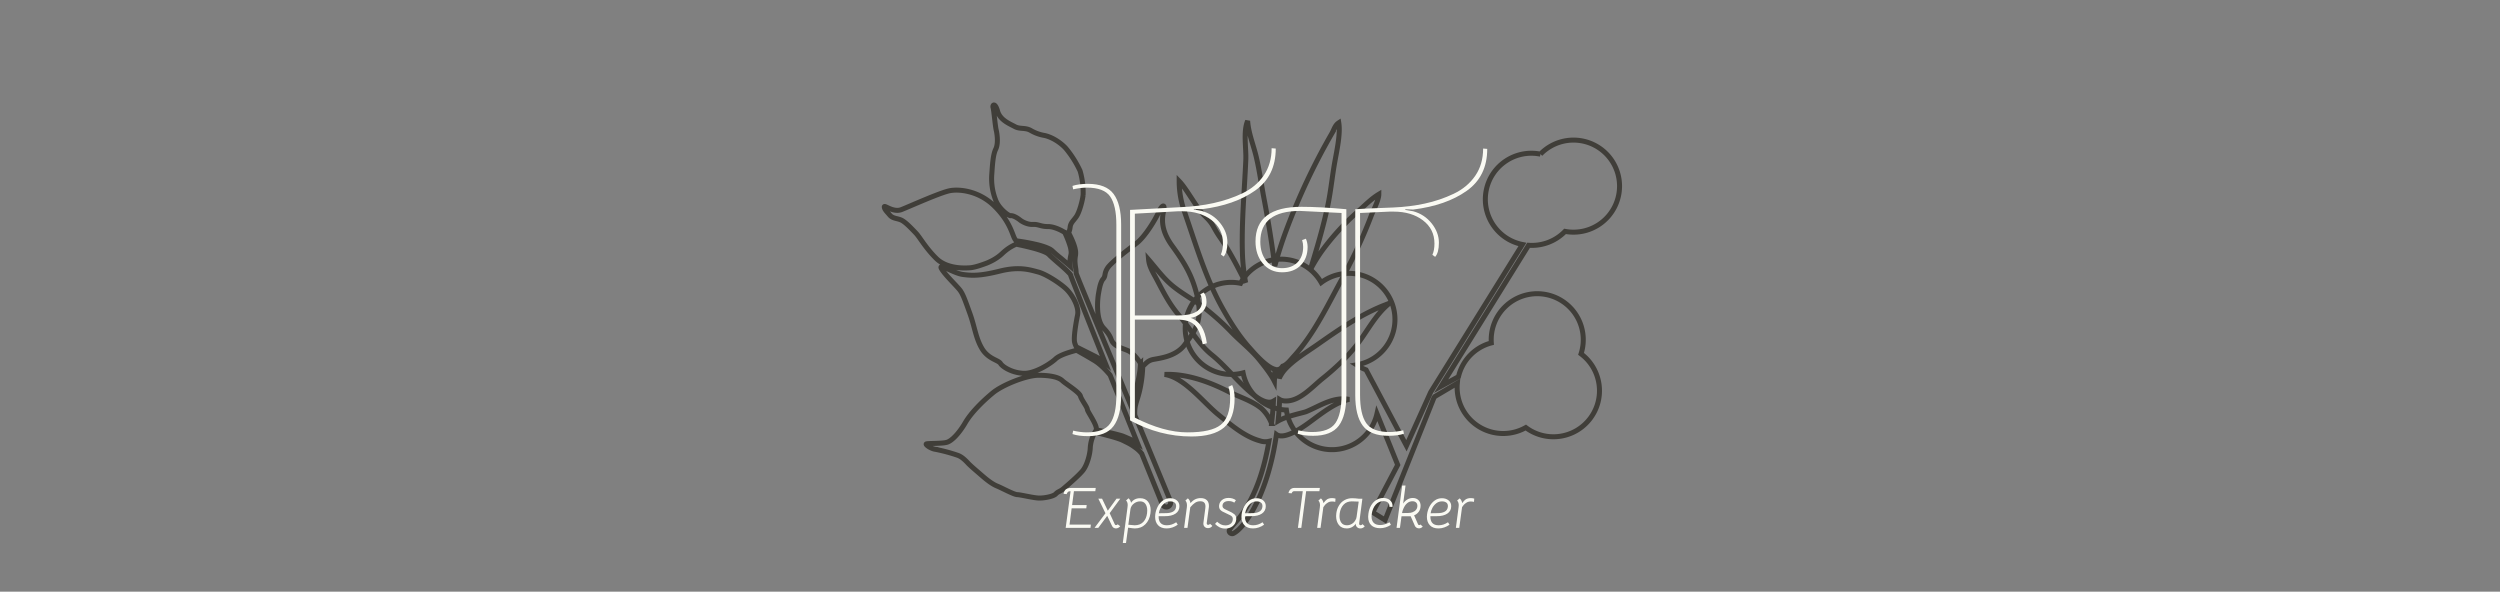 <svg xmlns="http://www.w3.org/2000/svg" version="1.1" xmlns:xlink="http://www.w3.org/1999/xlink" width="1500" height="355" viewBox="0 0 1500 355"><rect x="0" y="0" width="1500" height="355" fill="#808080" stroke="none"/><svg xml:space="preserve" width="1500" height="355" data-version="2" data-id="lg_7Q4JsqnYj3ns9Yr5c1" viewBox="0 0 571 355" x="0" y="0"><rect width="100%" height="100%" fill="transparent"></rect><path fill="none" stroke="#403e39" stroke-width="3" d="M459.757 92.484c-14.97-2.988-29.525 6.721-32.513 21.69-2.988 14.97 6.721 29.525 21.69 32.513l-54.886 88.375-.121.194-14.56 32.185-19.95-37.533-.862-1.581-3.403-6.4-3.497-1.512q-1.052-.792-2.19-1.503a27.648 27.648 0 1 0-21.233-49.37 27.677 27.677 0 0 0-47.527-1.099q-.469.75-.865 1.546a27.62 27.62 0 1 0 1.514 53.736 27.534 27.534 0 0 0 25.977 22.288 27.648 27.648 0 0 0 54.36 2.172l12.442 30.755-15.002 28.477 7.404 4.627 29.286-73.25.529-.847 13.555-8.016a27.62 27.62 0 0 0 41.075 26.609c12.212 9.155 29.53 6.676 38.686-5.536 9.155-12.212 6.677-29.53-5.536-38.686a27.62 27.62 0 1 0-53.84-6.558 27.392 27.392 0 0 0-19.702 20.224l-10.416 5.738 52.473-84.566a27.677 27.677 0 0 0 21.89-8.326 27.62 27.62 0 1 0-14.763-46.37" vector-effect="non-scaling-stroke"></path><path fill="none" stroke="#403e39" stroke-width="3" d="m237.724 300.591-18.087-43.727-3.212-7.657a18.908 18.908 0 0 1 .32-5.778q.513-2.146 1.261-4.392a62.128 62.128 0 0 0 1.276-4.647 75.634 75.634 0 0 0 1.86-14.196l.003-.427c1.726-1.43 2.691-2.996 5.296-3.843 2.959-.929 14.229-1.248 19.964-9.203 5.772-7.961 11.113-13.752 7.306-29.508-2.824-11.508-6.952-18.751-14.864-29.633-7.28-10.043-6.061-16.775-5.118-21.324.944-4.55-1.513-2.643-3.098 1.128-1.585 3.77-7.993 14.617-13.315 18.64-5.323 4.022-15.313 11.602-17.383 14.934-2.07 3.333-.843 4.455-2.614 6.513-1.77 2.057-2.413 7.213-2.734 8.802-.3 1.604-2.173 15.065 3.206 20.711 5.347 5.69 3.562 6.781 6.135 9.275 2.558 2.517 7.098 3.19 9.683 4.868 1.905 1.235 4.88 4.473 6.173 6.96a48.622 48.622 0 0 1-.707 6.661 72.932 72.932 0 0 1-3.53 13.423q-.858 2.169-1.558 4.58l-.097.328-12.408-29.891q-9.123-21.821-18.125-43.721l-1.083-2.738-.554-1.376-.502-1.308a27.012 27.012 0 0 0-.316-3.222q-.26-1.7-.375-3.231a16.207 16.207 0 0 1 .202-3.915l.077-.44.058-.553a10.805 10.805 0 0 0-.022-1.994 18.908 18.908 0 0 0-.856-3.534q-.569-1.684-1.274-3.267-.94-2.142-2.047-4.235a10.805 10.805 0 0 0 .908-3.322c.286-2.669 1.906-3.71 3.759-6.403 1.852-2.693 3.696-9.613 4.035-12.97a45.92 45.92 0 0 0-1.834-14.475 62.128 62.128 0 0 0-8.549-13.504c-3.503-3.805-8.479-6.728-12.661-7.678a24.31 24.31 0 0 1-8.495-3.08c-3.248-1.813-6.29-.578-9.398-2.26-3.109-1.683-8.873-3.905-10.355-9.23-1.526-5.355-3.224-3.873-2.73-2.175.486 1.66 1.264 10.91 1.865 13.441.602 2.532 1.373 8.117-.278 11.512-1.651 3.394-1.953 9.382-2.37 15.158a35.116 35.116 0 0 0 2.275 15.212c1.759 5.023 7.662 9.684 9.09 9.53 1.427-.155 3.772 1.157 5.531 2.554 1.76 1.397 4.992 2.902 8.002 2.7 3.01-.2 4.66 1.351 8.873 1.268 3.298 0 7.37 1.862 9.969 3.518a56.725 56.725 0 0 1 3.307 8.416q.436 1.591.566 3.1.042.788-.018 1.439l-.343 1.573a18.908 18.908 0 0 0-.249 5.63l-.734-.647-4.558-3.85q-2.341-1.838-4.463-3.752l-.529-.47-.263-.283-.133-.093-.19-.199q-.788-.618-1.514-.994-1.482-.708-2.932-1.228-2.93-.997-5.83-1.61a108.048 108.048 0 0 0-11.21-1.98 8.104 8.104 0 0 1-1-1.492c-1.375-2.511-2.88-10.392-12.16-19.462-9.28-9.07-20.922-10.197-26.574-9.143-5.652 1.055-23.923 9.3-29.035 11.326-5.112 2.027-10.489-3.057-10.358-1.548.13 1.51 1.495 2.762 3.4 4.986 1.92 2.202 5.041 1.75 7.502 3.274 2.454 1.488 5.54 4.803 7.985 7.34 2.445 2.536 5.69 8.732 12.27 15.253 6.581 6.52 17.56 5.864 20.578 5.603 3.018-.26 8-2.147 9.458-2.676 1.414-.56 5.847-2.37 9.454-5.779 3.01-2.839 5.602-4.42 8.486-5.666a162.072 162.072 0 0 1 10.577 2.46q2.83.762 5.49 1.767a18.908 18.908 0 0 1 2.491 1.15l.996.698.124.153.241.268.564.56q2.224 2.051 4.466 3.983 2.279 1.926 4.407 3.878a48.622 48.622 0 0 1 2.945 2.952l.268.419.029.053.09.294q.237.792.529 1.458l.515 1.384 1.09 2.775q8.64 22.042 17.421 44.02l1.22 3.062a45.92 45.92 0 0 0-4.048-2.933l-1.85-1.031-7.297-3.66-4.15-2.08a10.805 10.805 0 0 1-1.06-2.722c-.675-2.945.74-11.418 1.776-16.43.999-5.006-3.384-12.592-7.38-16.116-3.98-3.545-11.928-8.583-16.354-9.704-4.47-1.15-11.011-3.489-22.806-.536-11.796 2.953-16.633 2.797-22.333 2.037-5.7-.76-14.899-7.167-12.766-3.432 2.133 3.736 9.492 10.604 11.249 13.087 1.734 2.468 2.895 5.754 5.784 13.778 2.898 7.965 3.45 14.617 7.21 20.975 3.758 6.358 9.868 6.91 11.147 8.993 1.294 2.06 6.82 5.566 13.706 5.904 6.893.375 16.434-5.904 19.328-8.626 2.895-2.721 10.455-4.617 12.62-5.212l3.128 1.795q3.551 1.992 7.025 4.095c2.242 1.273 4.227 2.96 6.125 4.816q2.044 2.025 3.845 4.21l13.537 33.649 2.942 7.336q-2.348-1.545-4.773-2.65l-2.73-1.186-.691-.285-.356-.15-.394-.145q-.706-.263-1.458-.46-2.875-.793-5.745-1.45l-5.742-1.218-2.895-.576c.769-2.793-5.254-10.769-5.362-12.263-.108-1.493-3.482-5.67-4.177-8.068-.71-2.377-8.782-7.238-10.88-9.234-2.135-1.99-6.718-3.121-13.985-3.198-7.304-.07-21.696 5.65-27.66 10.541-5.927 4.885-12.972 11.79-16.529 17.907-3.557 6.116-7.968 10.908-11.053 11.782-3.1.896-11.994.505-12.388 1.02-.394.516 2.901 2.922 5.787 3.228a102.646 102.646 0 0 1 13.033 3.52c2.328.773 4.448 2.785 6.173 4.653 1.748 1.883 5.632 5.097 8.453 7.567 2.836 2.448 6.045 5.024 9.074 6.255 3.03 1.23 9.949 5.053 12.06 5.146 2.142.05 10.061 2.066 13.299 2.058 3.222.014 8.513-.997 9.859-2.495 1.368-1.482 2.649-1.475 4.453-3.015 1.803-1.54 8.72-7.415 11.561-10.767 2.842-3.352 4.545-10.305 4.665-13.914a21.61 21.61 0 0 1 2.798-9.318l3.308.832 5.654 1.486a72.932 72.932 0 0 1 6.86 2.165l.296.142.297.142.675.307 2.593 1.289a32.414 32.414 0 0 1 4.758 3q2.07 1.517 3.637 3.471l12.344 30.407.044.031a2.62 2.62 0 0 0 3.392 1.42 2.701 2.701 0 0 0 1.413-3.43m-59.918-135.77" vector-effect="non-scaling-stroke"></path><path fill="none" stroke="#403e39" stroke-width="3" d="M363.843 184.046c-13.843 5.862-25.896 14.338-38.253 22.98-6.605 4.623-13.815 8.806-19.264 14.833a22.016 22.016 0 0 0-3.275 5.118q-.165-2.642-.412-5.311.77-.165 1.376-.716.633-.605 1.073-1.238c2.614-.826 4.816-3.88 6.687-5.917q2.807-3.082 5.367-6.467c9.136-11.971 16.044-26.172 23.116-39.189q6.935-12.714 12.77-25.978 2.89-6.578 5.421-13.265c.826-2.174 4.348-8.834 4.348-12.357-4.76 2.863-8.806 7.156-12.88 10.678a148.608 148.608 0 0 0-19.896 21.493 93.568 93.568 0 0 0-8.366 13.293c3.908-12.825 7.843-25.814 10.568-38.914 1.843-8.889 2.614-17.475 4.238-26.364 1.155-6.467 3.385-16.484 2.311-23.062-2.339 1.541-2.862 4.128-4.183 6.44a388.032 388.032 0 0 0-27.575 58.728 233.92 233.92 0 0 0-6.632 20.805 674.24 674.24 0 0 0-6.522-40.73c-1.596-8.366-2.67-16.594-4.624-24.85-1.65-6.963-4.706-14.31-5.146-21.521-2.724 6.275-.826 16.347-1.1 23.31-.826 18.713-2.615 37.51-2.037 56.14.165 5.642.825 11.696 1.926 17.613-4.733-9.274-9.357-18.548-15.356-27.135-4.54-6.55-3.633-7.65-9.274-13.017-4.871-4.678-10.54-15.879-15.246-20.75 0 6.798 1.32 12.935 3.054 17.97 6.88 19.705 12.632 39.85 22.897 58.206 4.651 8.256 9.742 16.457 16.017 23.502 2.421 2.697 10.045 11.833 15.466 13.21l-.028 1.21-.275 5.945c-2.477-4.844-6.522-9.66-8.42-12.11-4.872-6.246-11.394-11.282-16.898-16.869a151.36 151.36 0 0 0-17.888-15.962c-6.055-4.403-12.824-7.98-18.549-12.851-5.09-4.349-9.467-10.293-13.732-15.219.358 4.21 2.78 7.98 4.788 11.751 4.293 8.146 7.706 15.026 13.705 22.016 6.605 7.706 11.394 16.897 19.264 23.254 7.43 5.972 13.403 13.458 20.448 20.035 3.137 2.945 11.75 10.815 16.732 7.87q-.33 6.413-1.101 12.853l-.055.577a23.667 23.667 0 0 0-6.192-9.136c-5.834-4.679-13.402-6.825-20.007-10.183-11.751-5.944-25.043-10.65-37.978-10.1 11.917 1.817 23.255 16.87 32.281 24.163 7.348 5.944 15.687 13.21 24.988 15.687a9.632 9.632 0 0 0 5.34.275c-2.698 15.769-7.431 31.648-16.788 44.61-2.091 2.917-4.788 5.366-6.77 8.338-.99 1.459.88 3.027 2.284 2.284 3.578-1.899 6.22-5.641 8.477-8.889 2.586-3.687 4.678-7.678 6.577-11.75 4.128-9.082 6.962-18.714 8.971-28.484q1.019-5.091 1.762-10.21c4.953 3.578 16.677-4.953 20.475-7.788 6.824-5.009 15.08-11.586 23.171-13.265-9.467-1.788-17.64 3.963-25.758 7.32-1.762.744-11.559 2.56-16.898 5.642q.66-6.44.909-12.907c1.183.716 2.862 1.074 5.173.826 7.706-.743 14.586-8.531 20.283-13.154a154.112 154.112 0 0 0 12.851-11.421q3.798-3.798 7.156-7.954c7.072-8.75 11.696-19.07 20.722-26.226-1.816.825-3.715 1.486-5.641 2.284" vector-effect="non-scaling-stroke"></path><path fill="#fafaf3" d="M256.518 126.56q6.786 1.854 11.11 7.3 4.316 5.453 4.316 11.522 0 6.061-2.26 8.53l-1.644-1.23q1.231-2.883 1.231-6.786 0-8.64-6.887-13.883-6.894-5.25-17.59-5.25h-2.463l-25.919 1.44v61.087h25.506q14.81 0 14.81-8.43 0-2.266-1.028-4.323l2.057-1.028q1.643 2.056 1.643 5.656t-2.78 6.271q-2.774 2.68-6.685 3.295 8.024 2.672 9.668 15.216l-2.47.622q-1.433-8.024-4.728-11.42-3.288-3.39-10.697-3.39h-25.296v58.82q17.28 8.843 31.575 8.843 14.289 0 19.945-4.52 5.656-4.526 5.656-16.048 0-3.7-1.029-6.785l2.267-1.029q1.441 3.498 1.441 7.814 0 12.34-6.38 17.692-6.373 5.345-19.539 5.345-19.126 0-36.811-9.668V125.944l30.228-1.644q21.393-.825 37.021-8.227 8.227-3.91 12.963-10.797 4.73-6.895 4.73-16.353l2.469.203q0 16.454-12.34 25.195t-32.09 11.21q-1.441 0-4.729-.202v.405q2.882.413 4.73.826m-48.333 8.227V237.21q0 12.34-4.526 18.41-4.52 6.068-15.426 6.068-5.547 0-9.255-1.238l.413-2.057q4.526 1.029 8.227 1.029 10.283 0 13.984-5.345 3.708-5.345 3.708-16.867V134.787q0-11.515-3.708-16.867-3.7-5.344-13.984-5.344-3.7 0-8.227 1.028l-.413-2.057q3.708-1.238 9.255-1.238 10.907 0 15.426 6.069 4.526 6.068 4.526 18.409"></path><rect width="168.42" height="238.84" x="-84.21" y="-119.42" fill="none" rx="0" ry="0" transform="translate(240.32 175.77)scale(.724)"></rect><path fill="#fafaf3" d="M348.658 237.008V125.53q2.057-.202 7.409-.412 5.344-.203 15.324-.616 9.972-.413 19.025-2.368 9.045-1.948 17.272-5.859 8.227-3.91 12.956-10.798 4.736-6.887 4.736-16.352l2.462.21q0 16.454-12.34 25.195t-32.082 11.203q-1.441 0-4.73-.203v.413q2.876.413 4.73.819 6.785 1.854 11.109 7.307 4.316 5.446 4.316 11.515t-2.26 8.538l-1.65-1.239q1.238-2.672 1.238-6.785 0-8.64-6.894-13.883-6.888-5.243-17.584-5.243h-2.47l-17.685.818v109.217q0 11.514 3.701 16.866 3.7 5.345 13.984 5.345 3.708 0 8.227-1.029l.413 2.057q-3.7 1.231-9.255 1.231-10.9 0-15.426-6.061-4.526-6.07-4.526-18.41m-8.227-109.217-24.883-1.231q-23.855 0-23.855 18.51 0 6.786 3.49 11.312 3.498 4.527 9.466 4.527 5.96 0 9.356-3.498 3.397-3.498 3.397-9.256 0-2.056-.623-4.113l2.267-.826q1.028 2.47 1.028 4.94 0 6.785-4.113 11-4.114 4.222-11.211 4.222t-11.515-5.25q-4.425-5.244-4.425-13.26 0-20.778 27.563-20.778 11.102 0 26.94 1.441v111.477q0 12.34-4.526 18.409-4.526 6.061-15.425 6.061-5.555 0-9.255-1.23l.412-2.058q4.527 1.029 8.227 1.029 10.284 0 13.985-5.345 3.7-5.352 3.7-16.866Z"></path><rect width="191.98" height="237.99" x="-95.99" y="-119" fill="none" rx="0" ry="0" transform="translate(358.69 175.66)scale(.724)"></rect><rect width="427.8" height="321.88" x="-213.9" y="-160.94" fill="none" rx="0" ry="0" transform="translate(287.94 194.97)scale(.724)"></rect><path fill="#fafaf3" d="M177.85 294.73q-.66 0-1.01.1-.35.11-.6.39-.24.17-.47.56-.23.38-.26.7l-1.86-.18q.28-1.61 1.3-2.62.63-.46 1.34-.67.72-.21 1.77-.24h14.88l-.25 1.96h-12.84l-1.09 8.33h8.75l-.24 1.96h-8.79l-1.26 9.73h12.81l-.24 1.96h-14.88z"></path><rect width="19.29" height="23.94" x="-9.64" y="-11.97" fill="none" rx="0" ry="0" transform="translate(183.8 305.24)"></rect><path fill="#fafaf3" d="m200.18 306.42 5.22-7.21h2.27l-6.37 8.68 3.05 6.65q.14.24.29.38.16.14.51.14.6 0 .95-.49l1.54 1.16q-.53.63-1.19.98-.67.35-1.37.35-.77 0-1.4-.39-.63-.38-.98-1.15l-2.87-6.02-5.35 7.21h-2.24l6.54-8.75-4.27-8.75h2.24Z"></path><rect width="15.43" height="17.85" x="-7.71" y="-8.93" fill="none" rx="0" ry="0" transform="translate(200.46 308.63)"></rect><path fill="#fafaf3" d="M219.57 298.93q3.08 0 4.71 2.03t1.63 5.25q0 .59-.14 1.78-.53 4.06-3.03 6.57-2.5 2.5-6.35 2.5-.95 0-4.03-.46l-1.26 9.21h-1.92l2.83-21.49q.11-.7.11-1.26 0-1.79-.98-2.77l1.47-1.33q.52.42.96 1.16.44.73.58 1.57 1.78-2.76 5.42-2.76m-3.29 16.24q3.22 0 5.13-1.94 1.91-1.95 2.33-5.27.1-.84.1-1.61 0-2.49-1.08-4.01-1.09-1.52-3.15-1.52-2 0-3.7 1.26-1.69 1.26-2.11 3.22l-1.3 9.55q3.08.32 3.78.32"></path><rect width="16.73" height="26.88" x="-8.37" y="-13.44" fill="none" rx="0" ry="0" transform="translate(218.04 312.87)"></rect><path fill="#fafaf3" d="M235.53 317.06q-3.39 0-5.18-1.91-1.78-1.91-1.78-5.06 0-.77.1-1.54.32-2.38 1.45-4.58 1.14-2.21 3.07-3.62 1.92-1.42 4.41-1.42 2.38 0 3.97 1.29 1.59 1.3 1.59 3.47 0 2.9-2.34 4.48-2.35 1.57-6.37 1.54l-3.78.03q-.07 2.66 1.17 4.05 1.24 1.38 3.73 1.38 1.57 0 2.94-.46 1.36-.45 2.73-1.36l.91 1.47q-1.44 1.05-3.15 1.64-1.72.6-3.47.6m-.49-9.17q2.59 0 4.22-.89 1.63-.9 1.87-2.82.04-.18.04-.56 0-1.44-1-2.12-1-.68-2.54-.68-1.92 0-3.41 1.14-1.49 1.13-2.36 2.8-.88 1.66-1.05 3.2z"></path><rect width="14.59" height="18.13" x="-7.29" y="-9.06" fill="none" rx="0" ry="0" transform="translate(236.37 308.5)"></rect><path fill="#fafaf3" d="M262.9 315.52q-.31.56-1.03.96-.72.4-1.52.4-1.4 0-2.19-.91t-.61-2.31l1.15-8.78q.07-.7.07-1.05 0-3.08-3.11-3.08-1.75 0-3.12.91-1.36.91-2.87 2.69l-1.68 12.36h-2.03l1.65-12.36q.07-.84.07-1.15 0-1.86-.95-2.87l1.47-1.33q.56.42 1.02 1.21.45.78.56 1.69 1.33-1.61 2.83-2.32 1.51-.72 3.29-.72 2.49 0 3.8 1.33 1.31 1.33 1.14 3.92l-1.3 9.73q-.03.49.21.79.25.29.63.29.35 0 .67-.17.31-.18.49-.46Z"></path><rect width="16.94" height="18.02" x="-8.47" y="-9.01" fill="none" rx="0" ry="0" transform="translate(254.93 308.37)"></rect><path fill="#fafaf3" d="M270.6 317.13q-1.89 0-3.36-.74-1.47-.73-2.73-2.03l1.26-1.33q1.12 1.05 2.29 1.63 1.18.58 2.65.58 2.03 0 3.25-1.07 1.23-1.07 1.23-2.85 0-.77-.42-1.28t-1.07-.84q-.65-.33-2.36-1.14-1.58-.7-2.47-1.2-.89-.51-1.42-1.25-.52-.73-.52-1.78 0-.42.03-.63.25-2.03 1.8-3.24 1.56-1.21 3.91-1.21 1.26 0 2.43.37 1.17.37 1.94 1.03l-.98 1.44q-1.33-.95-3.36-.95-1.75 0-2.73.77t-.98 2.14q0 .7.42 1.17t1 .77q.58.3 2.15 1.03 2.49 1.09 3.59 2.05 1.1.96 1.1 2.61 0 .49-.03.73-.32 2.38-2.12 3.8t-4.5 1.42"></path><rect width="12.74" height="18.38" x="-6.37" y="-9.19" fill="none" rx="0" ry="0" transform="translate(271.38 308.44)"></rect><path fill="#fafaf3" d="M287.33 317.06q-3.39 0-5.18-1.91-1.78-1.91-1.78-5.06 0-.77.1-1.54.32-2.38 1.45-4.58 1.14-2.21 3.07-3.62 1.92-1.42 4.41-1.42 2.38 0 3.97 1.29 1.59 1.3 1.59 3.47 0 2.9-2.34 4.48-2.35 1.57-6.37 1.54l-3.78.03q-.07 2.66 1.17 4.05 1.24 1.38 3.73 1.38 1.57 0 2.94-.46 1.36-.45 2.73-1.36l.91 1.47q-1.44 1.05-3.15 1.64-1.72.6-3.47.6m-.49-9.17q2.59 0 4.22-.89 1.63-.9 1.87-2.82.04-.18.04-.56 0-1.44-1-2.12-1-.68-2.54-.68-1.92 0-3.41 1.14-1.49 1.13-2.36 2.8-.88 1.66-1.05 3.2z"></path><rect width="14.59" height="18.13" x="-7.29" y="-9.06" fill="none" rx="0" ry="0" transform="translate(288.17 308.5)"></rect><path fill="#fafaf3" d="M311.9 294.73q-.52 0-.91.4-.38.4-.45.86l-1.93-.14q.14-1.23 1.12-2.21 1.05-.87 2.24-.87h15.44l-.28 1.96h-7.95l-2.9 21.98h-2.03l2.9-21.98Z"></path><rect width="18.8" height="23.94" x="-9.4" y="-11.97" fill="none" rx="0" ry="0" transform="translate(318.51 305.24)"></rect><path fill="#fafaf3" d="M334.76 298.86q1.05 0 2.06.31l-.17 1.96q-.95-.24-1.89-.24-1.79 0-2.94.94-1.3.81-2.31 2.45l-1.68 12.43h-2.03l1.61-12.32q.1-.7.1-1.26 0-1.79-.98-2.77l1.51-1.33q.56.39.99 1.18.44.78.55 1.66 1.19-1.65 2.17-2.28 1.29-.73 3.01-.73"></path><rect width="11.02" height="17.85" x="-5.51" y="-8.93" fill="none" rx="0" ry="0" transform="translate(331.81 308.29)"></rect><path fill="#fafaf3" d="M343.54 317.06q-3.08 0-4.72-2.08-1.65-2.09-1.65-5.31 0-.84.11-1.68.35-2.66 1.62-4.72 1.28-2.07 3.31-3.2 2.03-1.14 4.55-1.14 1.89 0 4.1.31h2.06l-1.89 14.53q-.03.14-.03.35 0 1.01.87 1.01.67 0 1.12-.63l1.37 1.26q-.63.74-1.28 1.02t-1.42.28q-1.22 0-2.03-.86-.8-.86-.63-2.01-1.01 1.43-2.41 2.15-1.4.72-3.05.72m.11-1.89q1.57 0 2.92-.81 1.35-.8 2.08-2.1.7-1.01.81-2.2l1.26-9.1-2.24-.07-1.89-.07q-3.12 0-4.99 2.03t-2.29 5.28q-.11.77-.11 1.54 0 2.42 1.1 3.96 1.11 1.54 3.35 1.54"></path><rect width="17.19" height="18.13" x="-8.6" y="-9.06" fill="none" rx="0" ry="0" transform="translate(346.26 308.5)"></rect><path fill="#fafaf3" d="M363.56 316.92q-3.46 0-5.32-1.79-1.85-1.78-1.85-5.07 0-.53.14-1.79.35-2.8 1.61-4.95 1.26-2.15 3.16-3.34 1.91-1.19 4.19-1.19 2.41 0 3.97 1.33t1.56 3.36q0 .45-.04.7l-1.89-.14q.04-.18.04-.49 0-1.3-.98-2.08-.98-.79-2.63-.79-2.73 0-4.62 2.13-1.89 2.14-2.38 5.71-.1.73-.1 1.36 0 2.52 1.33 3.84 1.33 1.31 3.88 1.31 1.26 0 2.57-.39 1.32-.38 3.03-1.26l.81 1.54q-3.12 2-6.48 2"></path><rect width="14.63" height="18.13" x="-7.32" y="-9.06" fill="none" rx="0" ry="0" transform="translate(364.2 308.36)"></rect><path fill="#fafaf3" d="m378.82 291.3-1.43 10.85q1.01-1.58 2.55-2.47 1.54-.89 3.22-.89 2.1 0 3.4 1.28 1.29 1.27 1.29 3.34 0 2.2-1.14 3.69-1.13 1.49-2.74 2.12l2.31 5.28q.07.25.28.41.21.15.45.15.25 0 .46-.1.21-.11.31-.28l1.37 1.26q-.98 1.08-2.21 1.08-.84 0-1.52-.4t-1-1.14l-2.52-5.74h-5.49l-.95 6.97h-2.03l3.36-25.41Zm1.68 16.48q1.47 0 2.63-.49 1.33-.52 2.06-1.5.74-.98.74-2.31 0-1.23-.79-1.98t-2.19-.75q-1.78 0-3.18 1.19-1.4 1.19-2.31 3.43-.49 1.01-.74 2.48z"></path><rect width="15.72" height="25.72" x="-7.86" y="-12.86" fill="none" rx="0" ry="0" transform="translate(381.79 304.66)"></rect><path fill="#fafaf3" d="M398.6 317.06q-3.4 0-5.18-1.91-1.79-1.91-1.79-5.06 0-.77.11-1.54.31-2.38 1.45-4.58 1.14-2.21 3.06-3.62 1.93-1.42 4.41-1.42 2.38 0 3.97 1.29 1.6 1.3 1.6 3.47 0 2.9-2.35 4.48-2.34 1.57-6.37 1.54l-3.78.03q-.07 2.66 1.17 4.05 1.25 1.38 3.73 1.38 1.58 0 2.94-.46 1.37-.45 2.73-1.36l.91 1.47q-1.43 1.05-3.15 1.64-1.71.6-3.46.6m-.49-9.17q2.59 0 4.21-.89 1.63-.9 1.88-2.82.03-.18.03-.56 0-1.44-1-2.12-.99-.68-2.53-.68-1.93 0-3.42 1.14-1.48 1.13-2.36 2.8-.87 1.66-1.05 3.2z"></path><rect width="14.6" height="18.13" x="-7.3" y="-9.06" fill="none" rx="0" ry="0" transform="translate(399.43 308.5)"></rect><path fill="#fafaf3" d="M417.99 298.86q1.05 0 2.06.31l-.17 1.96q-.95-.24-1.89-.24-1.79 0-2.94.94-1.3.81-2.31 2.45l-1.68 12.43h-2.03l1.61-12.32q.1-.7.1-1.26 0-1.79-.98-2.77l1.51-1.33q.56.39.99 1.18.44.78.55 1.66 1.19-1.65 2.17-2.28 1.29-.73 3.01-.73"></path><rect width="11.02" height="17.85" x="-5.51" y="-8.93" fill="none" rx="0" ry="0" transform="translate(415.04 308.29)"></rect></svg></svg>
